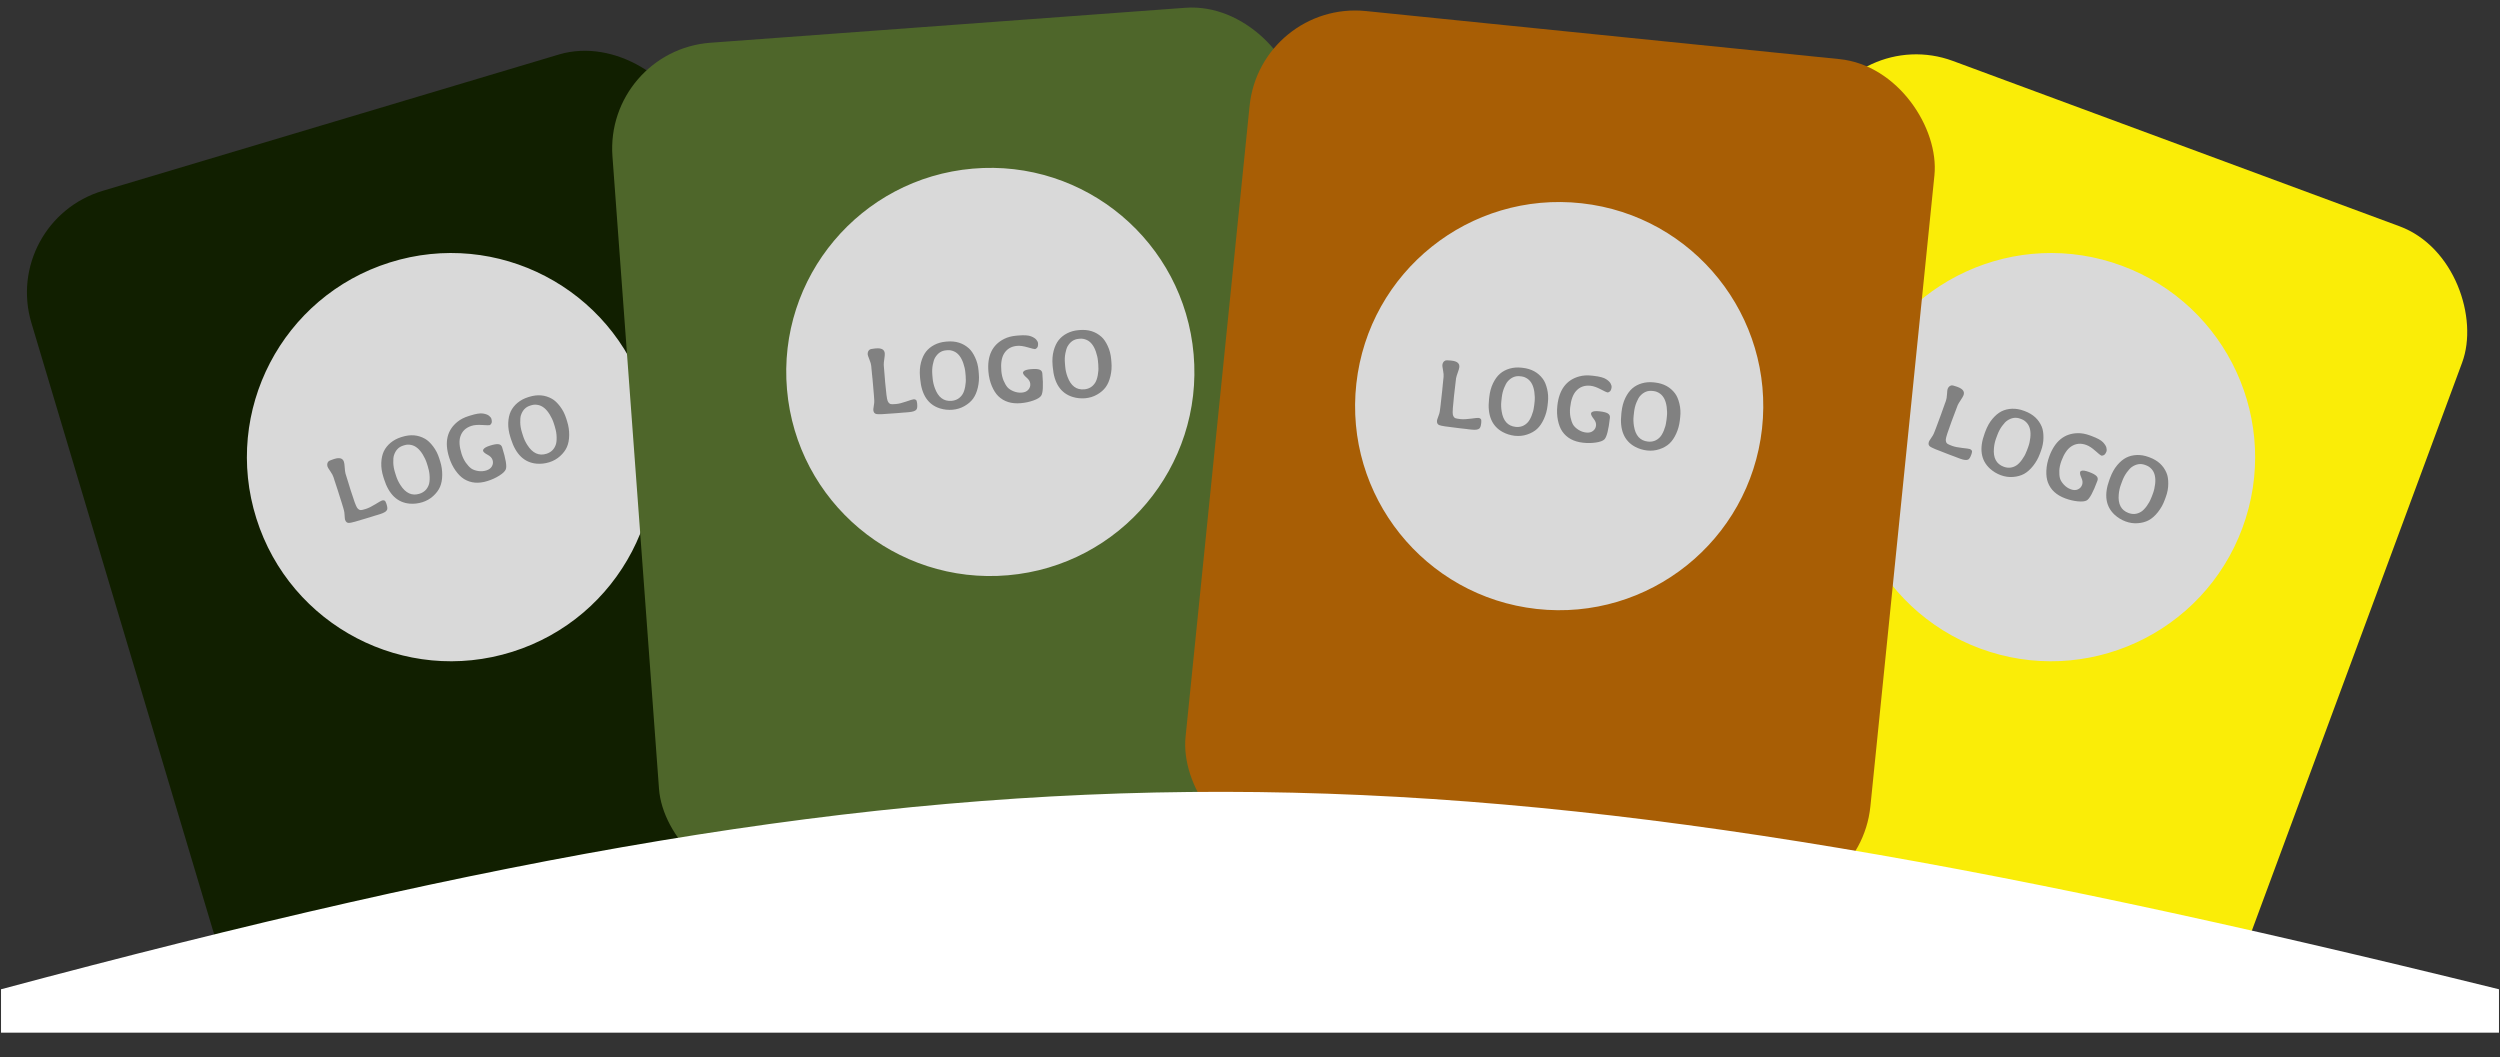 <svg width="1225" height="518" viewBox="0 0 1225 518" fill="none" xmlns="http://www.w3.org/2000/svg">
<rect x="0" y="0" width="1225" height="518" fill="#333333" stroke="none"/>
<rect x="0.5" y="108.396" width="337.29" height="414.757" rx="52" transform="rotate(-16.638 0.5 108.396)" fill="#111F00"/>
<circle cx="221" cy="224" r="100" transform="rotate(-17.477 221 224)" fill="#D9D9D9"/>
<path d="M163.799 224.884C166.397 224.067 167.974 224.54 168.53 226.306C168.7 226.846 168.825 227.753 168.905 229.027C168.985 230.301 169.107 231.273 169.27 231.944C169.448 232.61 170.302 235.372 171.832 240.232C173.362 245.091 174.398 247.925 174.941 248.732C175.499 249.535 176.123 249.94 176.815 249.947C177.217 249.949 178.053 249.75 179.322 249.35C180.592 248.95 182.119 248.197 183.904 247.089C185.688 245.982 186.785 245.364 187.193 245.235C187.602 245.107 187.989 245.113 188.354 245.255C188.72 245.396 189.029 245.869 189.282 246.671L189.447 247.197C189.824 248.393 189.896 249.261 189.665 249.799C189.322 250.596 188.21 251.291 186.327 251.884L184.664 252.408L184.11 252.558L181.308 253.44L179.637 253.942C174.778 255.473 171.883 256.239 170.954 256.243C170.04 256.243 169.417 255.717 169.086 254.666C168.999 254.389 168.935 253.855 168.895 253.066C168.855 252.277 168.803 251.627 168.739 251.118C168.685 250.59 168.488 249.786 168.148 248.706L167.639 247.014L165.365 239.79L165.164 239.228L164.826 238.155L164.632 237.615L164.294 236.542L163.927 235.455C163.927 235.455 163.753 234.9 163.404 233.791C163.165 233.032 162.646 232.073 161.848 230.912C161.049 229.752 160.602 229.019 160.505 228.713C160.188 227.706 160.309 226.866 160.867 226.193C161.144 225.849 161.939 225.47 163.252 225.057L163.799 224.884ZM193.556 231.515L194.107 233.266C194.585 234.784 195.291 236.262 196.225 237.7C198.777 241.677 201.884 243.088 205.547 241.935C207.779 241.232 209.291 239.793 210.082 237.62C210.427 236.677 210.579 235.402 210.538 233.795C210.493 232.173 210.263 230.705 209.85 229.392L209.673 228.678L209.122 226.927C208.681 225.526 208.017 224.107 207.131 222.669C205.487 219.995 203.588 218.444 201.432 218.016C200.269 217.788 199.185 217.833 198.178 218.15L197.499 218.364C195.31 219.053 193.82 220.637 193.029 223.116C192.773 223.934 192.666 225.123 192.708 226.681C192.749 228.24 193.032 229.851 193.556 231.515ZM215.221 224.597L215.697 226.107C216.386 228.296 216.717 230.518 216.689 232.773C216.671 235.008 216.309 236.942 215.604 238.576C214.895 240.194 213.779 241.693 212.256 243.07C210.747 244.444 208.972 245.452 206.929 246.095C204.896 246.719 202.859 246.951 200.82 246.791C194.761 246.293 190.545 242.279 188.174 234.749L187.857 233.742C187.09 231.305 186.746 228.991 186.827 226.801C186.917 224.591 187.333 222.704 188.075 221.138C188.832 219.569 189.934 218.179 191.382 216.969C192.844 215.755 194.553 214.84 196.509 214.224L197.034 214.059C201.135 212.768 204.875 213.082 208.254 215.001C209.558 215.73 210.866 216.954 212.177 218.674C213.504 220.39 214.518 222.364 215.221 224.597ZM226.154 222.334C226.682 224.012 227.383 225.475 228.258 226.724C229.142 227.953 230.005 228.885 230.846 229.518C231.697 230.132 232.824 230.555 234.229 230.787C235.633 231.018 236.992 230.927 238.305 230.514C239.633 230.096 240.554 229.404 241.069 228.44C241.598 227.472 241.697 226.462 241.366 225.412C241.035 224.361 240.22 223.503 238.92 222.838C237.629 222.153 236.895 221.526 236.715 220.957C236.651 220.753 236.689 220.516 236.829 220.248C237.189 219.557 238.295 218.92 240.149 218.336C242.017 217.748 243.397 217.522 244.29 217.658C245.178 217.779 245.765 218.292 246.05 219.197C247.856 224.932 248.446 228.54 247.821 230.019C247.428 230.961 246.369 231.977 244.642 233.066C242.931 234.15 241.009 235.027 238.879 235.698C234.501 237.077 230.669 236.751 227.384 234.722C225.928 233.817 224.538 232.434 223.214 230.574C221.886 228.698 220.838 226.542 220.071 224.105C217.713 216.618 219.064 210.82 224.121 206.709C225.588 205.51 227.409 204.567 229.583 203.883L230.437 203.614C233.253 202.727 235.339 202.399 236.695 202.63C238.046 202.846 239.03 203.218 239.645 203.746C240.256 204.26 240.616 204.691 240.727 205.042C241.062 206.107 241.088 206.901 240.803 207.424C240.528 207.927 240.238 208.227 239.931 208.324C239.64 208.415 238.421 208.39 236.275 208.248C234.143 208.101 232.406 208.239 231.064 208.662C228.276 209.539 226.457 211.251 225.607 213.796C224.868 215.986 225.051 218.831 226.154 222.334ZM255.767 211.927L256.318 213.678C256.796 215.196 257.502 216.674 258.436 218.112C260.987 222.089 264.094 223.5 267.757 222.347C269.99 221.644 271.502 220.205 272.293 218.032C272.638 217.089 272.79 215.814 272.749 214.207C272.704 212.585 272.474 211.117 272.061 209.804L271.884 209.09L271.332 207.339C270.891 205.938 270.228 204.519 269.342 203.081C267.698 200.407 265.798 198.856 263.642 198.428C262.48 198.2 261.395 198.245 260.389 198.562L259.71 198.776C257.521 199.465 256.031 201.049 255.239 203.528C254.984 204.346 254.877 205.535 254.918 207.093C254.96 208.652 255.243 210.263 255.767 211.927ZM277.432 205.009L277.907 206.519C278.597 208.708 278.927 210.93 278.899 213.185C278.881 215.42 278.52 217.354 277.815 218.988C277.106 220.606 275.99 222.105 274.467 223.482C272.958 224.856 271.182 225.864 269.139 226.507C267.106 227.131 265.07 227.363 263.031 227.203C256.971 226.705 252.756 222.691 250.385 215.161L250.068 214.154C249.301 211.717 248.957 209.403 249.037 207.213C249.127 205.003 249.544 203.116 250.286 201.55C251.043 199.981 252.145 198.591 253.593 197.381C255.055 196.167 256.764 195.252 258.719 194.636L259.245 194.471C263.345 193.18 267.085 193.494 270.465 195.413C271.769 196.142 273.077 197.366 274.388 199.086C275.714 200.802 276.729 202.776 277.432 205.009Z" fill="#818181"/>
<rect x="296.285" y="24.759" width="337.29" height="414.757" rx="52" transform="rotate(-4.21 296.285 24.759)" fill="#4E662A"/>
<circle cx="485.258" cy="182.258" r="100" transform="rotate(-4.952 485.258 182.258)" fill="#D9D9D9"/>
<path d="M429.227 170.716C431.94 170.481 433.377 171.286 433.536 173.13C433.585 173.694 433.511 174.607 433.313 175.868C433.115 177.129 433.023 178.104 433.037 178.794C433.066 179.483 433.3 182.365 433.74 187.44C434.18 192.516 434.577 195.507 434.932 196.413C435.302 197.318 435.824 197.848 436.498 198.005C436.889 198.094 437.748 198.081 439.074 197.966C440.401 197.851 442.055 197.447 444.037 196.753C446.019 196.059 447.224 195.694 447.651 195.657C448.078 195.62 448.454 195.71 448.78 195.927C449.106 196.145 449.305 196.673 449.378 197.511L449.425 198.06C449.534 199.31 449.416 200.172 449.074 200.647C448.566 201.351 447.33 201.789 445.363 201.959L443.626 202.11L443.052 202.136L440.126 202.39L438.386 202.518C433.31 202.957 430.319 203.078 429.411 202.881C428.518 202.681 428.024 202.033 427.929 200.936C427.904 200.646 427.958 200.112 428.09 199.332C428.222 198.553 428.312 197.908 428.36 197.397C428.422 196.87 428.404 196.042 428.306 194.914L428.176 193.151L427.523 185.607L427.448 185.014L427.351 183.894L427.279 183.324L427.182 182.204L427.06 181.063C427.06 181.063 427.01 180.483 426.909 179.325C426.841 178.532 426.542 177.483 426.015 176.178C425.487 174.872 425.209 174.059 425.181 173.739C425.09 172.687 425.39 171.893 426.081 171.357C426.425 171.082 427.284 170.885 428.655 170.766L429.227 170.716ZM456.837 183.643L456.996 185.472C457.133 187.057 457.502 188.653 458.102 190.259C459.73 194.695 462.457 196.746 466.283 196.415C468.615 196.213 470.403 195.137 471.647 193.186C472.188 192.341 472.613 191.129 472.921 189.551C473.229 187.958 473.323 186.476 473.204 185.104L473.186 184.368L473.028 182.539C472.901 181.076 472.561 179.547 472.008 177.951C470.983 174.984 469.465 173.058 467.453 172.173C466.368 171.699 465.3 171.507 464.248 171.598L463.539 171.66C461.253 171.858 459.454 173.081 458.144 175.329C457.717 176.072 457.355 177.209 457.058 178.74C456.76 180.271 456.687 181.905 456.837 183.643ZM479.487 181.588L479.624 183.166C479.822 185.452 479.663 187.692 479.147 189.887C478.644 192.065 477.872 193.875 476.83 195.317C475.786 196.743 474.372 197.964 472.586 198.979C470.816 199.992 468.864 200.591 466.73 200.776C464.61 200.944 462.572 200.729 460.616 200.131C454.808 198.331 451.564 193.498 450.883 185.633L450.791 184.581C450.571 182.036 450.737 179.702 451.291 177.581C451.858 175.443 452.674 173.691 453.738 172.324C454.817 170.956 456.194 169.839 457.87 168.972C459.561 168.104 461.427 167.581 463.47 167.404L464.019 167.356C468.302 166.985 471.885 168.103 474.767 170.71C475.882 171.703 476.893 173.182 477.801 175.146C478.723 177.109 479.285 179.256 479.487 181.588ZM490.65 181.75C490.802 183.502 491.17 185.083 491.752 186.492C492.349 187.883 492.989 188.98 493.673 189.78C494.37 190.565 495.379 191.222 496.7 191.753C498.021 192.283 499.367 192.489 500.739 192.37C502.126 192.25 503.175 191.775 503.886 190.946C504.613 190.115 504.928 189.151 504.833 188.053C504.738 186.956 504.128 185.941 503.003 185.01C501.892 184.062 501.311 183.291 501.259 182.696C501.241 182.483 501.329 182.26 501.524 182.028C502.025 181.432 503.244 181.05 505.18 180.882C507.131 180.713 508.527 180.792 509.369 181.118C510.21 181.429 510.672 182.057 510.753 183.002C511.272 188.993 511.067 192.642 510.136 193.952C509.548 194.786 508.293 195.547 506.372 196.236C504.465 196.923 502.4 197.363 500.174 197.556C495.602 197.952 491.932 196.803 489.164 194.11C487.939 192.911 486.883 191.259 485.994 189.156C485.104 187.037 484.549 184.705 484.328 182.159C483.651 174.34 486.226 168.972 492.055 166.056C493.747 165.203 495.729 164.678 498 164.481L498.891 164.404C501.833 164.149 503.941 164.282 505.214 164.801C506.487 165.305 507.366 165.881 507.852 166.53C508.337 167.164 508.595 167.664 508.627 168.03C508.723 169.142 508.576 169.923 508.185 170.371C507.808 170.803 507.459 171.033 507.139 171.061C506.834 171.087 505.65 170.798 503.585 170.194C501.537 169.588 499.811 169.346 498.409 169.468C495.497 169.72 493.351 170.996 491.968 173.297C490.773 175.274 490.333 178.091 490.65 181.75ZM521.816 178.013L521.974 179.842C522.112 181.427 522.48 183.023 523.08 184.63C524.708 189.065 527.435 191.117 531.261 190.785C533.593 190.583 535.381 189.507 536.625 187.556C537.166 186.711 537.591 185.499 537.899 183.922C538.207 182.328 538.301 180.846 538.182 179.474L538.165 178.739L538.006 176.91C537.879 175.446 537.539 173.917 536.987 172.322C535.962 169.355 534.443 167.428 532.432 166.543C531.346 166.069 530.278 165.877 529.226 165.968L528.517 166.03C526.231 166.228 524.433 167.451 523.123 169.699C522.696 170.443 522.333 171.58 522.036 173.11C521.739 174.641 521.665 176.275 521.816 178.013ZM544.466 175.958L544.602 177.536C544.8 179.822 544.641 182.063 544.125 184.257C543.623 186.436 542.85 188.245 541.808 189.687C540.765 191.114 539.35 192.334 537.564 193.349C535.794 194.362 533.842 194.961 531.708 195.146C529.588 195.315 527.55 195.1 525.594 194.501C519.787 192.701 516.542 187.868 515.861 180.003L515.77 178.951C515.549 176.406 515.716 174.073 516.269 171.951C516.836 169.814 517.652 168.062 518.716 166.695C519.795 165.327 521.173 164.209 522.848 163.342C524.539 162.474 526.406 161.951 528.448 161.774L528.997 161.727C533.28 161.356 536.863 162.473 539.745 165.08C540.86 166.074 541.871 167.553 542.779 169.516C543.701 171.479 544.264 173.626 544.466 175.958Z" fill="#818181"/>
<rect x="908.187" y="11.82" width="337.29" height="414.757" rx="52" transform="rotate(20.314 908.187 11.82)" fill="#FAED07"/>
<circle cx="1005" cy="224" r="100" transform="rotate(20.337 1005 224)" fill="#D9D9D9"/>
<path d="M959.268 189.629C961.822 190.575 962.777 191.916 962.134 193.652C961.937 194.183 961.48 194.976 960.762 196.032C960.045 197.088 959.545 197.93 959.262 198.56C958.994 199.195 957.975 201.901 956.204 206.678C954.434 211.455 953.515 214.329 953.449 215.3C953.398 216.276 953.643 216.979 954.185 217.408C954.501 217.656 955.284 218.011 956.532 218.474C957.78 218.936 959.448 219.277 961.537 219.497C963.626 219.716 964.871 219.9 965.273 220.049C965.674 220.198 965.976 220.44 966.178 220.776C966.38 221.112 966.334 221.675 966.042 222.464L965.851 222.98C965.415 224.156 964.94 224.886 964.427 225.169C963.668 225.589 962.363 225.456 960.512 224.771L958.877 224.164L958.347 223.943L955.592 222.923L953.965 222.295C949.188 220.524 946.431 219.356 945.695 218.789C944.973 218.228 944.803 217.431 945.186 216.398C945.287 216.125 945.564 215.665 946.016 215.017C946.468 214.368 946.825 213.824 947.087 213.382C947.368 212.932 947.705 212.176 948.099 211.114L948.735 209.465L951.367 202.364L951.552 201.796L951.943 200.742L952.121 200.196L952.512 199.142L952.889 198.058C952.889 198.058 953.091 197.513 953.495 196.422C953.772 195.676 953.95 194.6 954.031 193.194C954.111 191.788 954.208 190.935 954.319 190.633C954.686 189.644 955.296 189.054 956.15 188.864C956.579 188.762 957.439 188.951 958.73 189.429L959.268 189.629ZM978.711 213.111L978.073 214.832C977.52 216.324 977.172 217.925 977.028 219.633C976.605 224.339 978.194 227.359 981.795 228.694C983.99 229.508 986.066 229.298 988.024 228.066C988.875 227.533 989.776 226.619 990.729 225.324C991.688 224.015 992.406 222.715 992.885 221.424L993.183 220.751L993.821 219.029C994.332 217.652 994.678 216.124 994.859 214.446C995.2 211.325 994.65 208.935 993.209 207.275C992.431 206.383 991.546 205.753 990.556 205.386L989.889 205.139C987.737 204.341 985.589 204.679 983.444 206.152C982.74 206.642 981.927 207.515 981.004 208.772C980.082 210.029 979.317 211.475 978.711 213.111ZM1000.07 220.929L999.518 222.413C998.72 224.565 997.619 226.523 996.215 228.287C994.83 230.042 993.359 231.348 991.801 232.207C990.248 233.051 988.447 233.55 986.399 233.705C984.366 233.865 982.345 233.572 980.336 232.828C978.348 232.075 976.597 231.01 975.084 229.633C970.602 225.524 969.733 219.769 972.477 212.366L972.844 211.377C973.731 208.981 974.879 206.942 976.285 205.261C977.711 203.57 979.197 202.334 980.743 201.553C982.303 200.777 984.026 200.355 985.912 200.287C987.811 200.224 989.722 200.549 991.645 201.262L992.161 201.453C996.192 202.947 998.954 205.488 1000.45 209.076C1001.03 210.451 1001.31 212.22 1001.29 214.384C1001.29 216.552 1000.88 218.734 1000.07 220.929ZM1010.09 225.843C1009.48 227.493 1009.14 229.079 1009.06 230.602C1009.01 232.115 1009.12 233.38 1009.39 234.396C1009.69 235.403 1010.32 236.428 1011.29 237.472C1012.26 238.516 1013.39 239.277 1014.68 239.756C1015.98 240.239 1017.13 240.258 1018.13 239.812C1019.14 239.371 1019.84 238.635 1020.22 237.602C1020.61 236.569 1020.49 235.391 1019.87 234.068C1019.27 232.736 1019.07 231.791 1019.28 231.231C1019.35 231.03 1019.53 230.867 1019.8 230.74C1020.51 230.415 1021.78 230.591 1023.6 231.266C1025.44 231.946 1026.66 232.614 1027.29 233.269C1027.91 233.909 1028.06 234.674 1027.73 235.564C1025.64 241.202 1023.9 244.414 1022.5 245.2C1021.61 245.703 1020.15 245.855 1018.12 245.657C1016.1 245.464 1014.05 244.98 1011.95 244.203C1007.65 242.608 1004.82 240.002 1003.47 236.384C1002.87 234.777 1002.62 232.832 1002.72 230.551C1002.82 228.255 1003.31 225.909 1004.2 223.513C1006.93 216.154 1011.55 212.401 1018.07 212.254C1019.96 212.205 1021.98 212.577 1024.11 213.37L1024.95 213.681C1027.72 214.707 1029.57 215.727 1030.5 216.74C1031.44 217.739 1031.98 218.636 1032.15 219.431C1032.31 220.211 1032.33 220.773 1032.21 221.117C1031.82 222.165 1031.35 222.807 1030.81 223.046C1030.28 223.275 1029.87 223.334 1029.57 223.223C1029.28 223.116 1028.33 222.349 1026.72 220.921C1025.13 219.498 1023.67 218.542 1022.35 218.053C1019.61 217.037 1017.13 217.274 1014.89 218.763C1012.97 220.04 1011.37 222.4 1010.09 225.843ZM1039.87 235.778L1039.23 237.499C1038.68 238.991 1038.33 240.592 1038.18 242.301C1037.76 247.006 1039.35 250.027 1042.95 251.361C1045.15 252.175 1047.22 251.965 1049.18 250.733C1050.03 250.2 1050.93 249.286 1051.89 247.991C1052.84 246.682 1053.56 245.382 1054.04 244.091L1054.34 243.418L1054.98 241.697C1055.49 240.319 1055.83 238.791 1056.02 237.113C1056.36 233.992 1055.81 231.602 1054.37 229.942C1053.59 229.05 1052.7 228.42 1051.71 228.053L1051.05 227.806C1048.89 227.008 1046.75 227.346 1044.6 228.819C1043.9 229.309 1043.08 230.182 1042.16 231.439C1041.24 232.696 1040.47 234.142 1039.87 235.778ZM1061.22 243.596L1060.67 245.081C1059.88 247.232 1058.78 249.19 1057.37 250.954C1055.99 252.709 1054.51 254.015 1052.96 254.874C1051.4 255.718 1049.6 256.217 1047.56 256.372C1045.52 256.532 1043.5 256.24 1041.49 255.495C1039.5 254.742 1037.75 253.677 1036.24 252.3C1031.76 248.191 1030.89 242.436 1033.63 235.034L1034 234.044C1034.89 231.648 1036.03 229.609 1037.44 227.928C1038.87 226.237 1040.35 225.002 1041.9 224.22C1043.46 223.444 1045.18 223.022 1047.07 222.954C1048.97 222.891 1050.88 223.216 1052.8 223.929L1053.32 224.12C1057.35 225.614 1060.11 228.155 1061.6 231.744C1062.19 233.118 1062.47 234.887 1062.45 237.051C1062.45 239.219 1062.04 241.401 1061.22 243.596Z" fill="#818181"/>
<rect x="617.552" y="0.166" width="337.29" height="414.757" rx="52" transform="rotate(5.795 617.552 0.166)" fill="#A85E05"/>
<circle cx="764" cy="199" r="100" transform="rotate(6.338 764 199)" fill="#D9D9D9"/>
<path d="M711.313 176.712C714.019 177.013 715.27 178.083 715.066 179.923C715.004 180.485 714.752 181.366 714.311 182.564C713.87 183.761 713.589 184.7 713.467 185.379C713.361 186.06 713.026 188.932 712.464 193.996C711.901 199.059 711.706 202.07 711.876 203.028C712.062 203.988 712.47 204.61 713.1 204.896C713.467 205.06 714.312 205.215 715.635 205.362C716.958 205.509 718.659 205.436 720.739 205.144C722.819 204.852 724.071 204.729 724.497 204.776C724.923 204.824 725.274 204.986 725.551 205.263C725.829 205.54 725.921 206.097 725.828 206.933L725.767 207.481C725.628 208.727 725.345 209.55 724.916 209.949C724.28 210.54 722.982 210.727 721.02 210.509L719.287 210.317L718.719 210.23L715.8 209.906L714.069 209.691C709.005 209.128 706.048 208.661 705.196 208.29C704.36 207.92 704.002 207.187 704.124 206.092C704.156 205.804 704.313 205.29 704.595 204.552C704.877 203.813 705.092 203.198 705.239 202.707C705.403 202.201 705.547 201.386 705.672 200.261L705.89 198.507L706.726 190.98L706.769 190.385L706.893 189.267L706.934 188.694L707.058 187.577L707.162 186.434C707.162 186.434 707.226 185.856 707.354 184.7C707.442 183.909 707.355 182.822 707.093 181.439C706.831 180.055 706.718 179.203 706.753 178.884C706.87 177.835 707.319 177.115 708.102 176.725C708.494 176.522 709.374 176.497 710.742 176.649L711.313 176.712ZM735.858 194.793L735.655 196.618C735.48 198.199 735.529 199.837 735.803 201.53C736.531 206.198 738.804 208.744 742.62 209.168C744.947 209.426 746.911 208.721 748.512 207.051C749.209 206.328 749.862 205.223 750.474 203.736C751.087 202.234 751.47 200.799 751.622 199.431L751.748 198.706L751.951 196.881C752.113 195.421 752.079 193.855 751.85 192.182C751.425 189.072 750.314 186.886 748.514 185.624C747.543 184.946 746.532 184.549 745.483 184.433L744.776 184.354C742.495 184.101 740.492 184.948 738.767 186.896C738.203 187.542 737.625 188.586 737.034 190.029C736.443 191.472 736.051 193.06 735.858 194.793ZM758.472 197.213L758.297 198.787C758.044 201.068 757.449 203.234 756.513 205.285C755.594 207.322 754.483 208.946 753.178 210.156C751.876 211.35 750.25 212.27 748.3 212.916C746.365 213.563 744.334 213.768 742.205 213.532C740.093 213.282 738.136 212.672 736.335 211.702C730.993 208.8 728.757 203.425 729.629 195.579L729.745 194.53C730.027 191.991 730.647 189.735 731.605 187.763C732.58 185.778 733.723 184.219 735.034 183.087C736.36 181.957 737.93 181.131 739.743 180.609C741.571 180.088 743.504 179.941 745.541 180.167L746.089 180.228C750.362 180.703 753.656 182.5 755.973 185.621C756.872 186.814 757.574 188.462 758.079 190.565C758.599 192.67 758.73 194.886 758.472 197.213ZM769.387 199.557C769.193 201.305 769.244 202.927 769.54 204.423C769.852 205.904 770.265 207.105 770.779 208.024C771.31 208.929 772.17 209.772 773.362 210.55C774.553 211.329 775.833 211.795 777.201 211.947C778.585 212.1 779.707 211.84 780.567 211.166C781.442 210.493 781.94 209.61 782.062 208.515C782.183 207.42 781.784 206.306 780.863 205.172C779.959 204.025 779.54 203.155 779.606 202.562C779.629 202.349 779.76 202.148 779.996 201.959C780.604 201.472 781.874 201.336 783.805 201.551C785.752 201.767 787.106 202.117 787.868 202.602C788.631 203.072 788.961 203.778 788.856 204.721C788.192 210.697 787.276 214.236 786.107 215.337C785.367 216.04 783.987 216.541 781.968 216.84C779.965 217.141 777.853 217.168 775.633 216.922C771.071 216.415 767.697 214.57 765.51 211.387C764.544 209.971 763.831 208.145 763.371 205.908C762.913 203.656 762.825 201.26 763.107 198.721C763.974 190.92 767.55 186.16 773.837 184.442C775.663 183.937 777.709 183.81 779.975 184.061L780.865 184.16C783.799 184.486 785.84 185.029 786.988 185.787C788.137 186.53 788.886 187.268 789.236 187.999C789.587 188.716 789.743 189.256 789.702 189.621C789.579 190.731 789.281 191.468 788.81 191.831C788.356 192.181 787.969 192.338 787.649 192.303C787.345 192.269 786.24 191.754 784.334 190.757C782.444 189.762 780.799 189.187 779.4 189.031C776.496 188.709 774.141 189.54 772.334 191.525C770.775 193.23 769.793 195.907 769.387 199.557ZM800.681 201.994L800.479 203.818C800.303 205.4 800.352 207.037 800.626 208.73C801.354 213.398 803.627 215.944 807.443 216.368C809.77 216.626 811.734 215.921 813.335 214.252C814.032 213.528 814.685 212.423 815.297 210.937C815.91 209.435 816.293 207.999 816.445 206.631L816.572 205.906L816.774 204.081C816.936 202.621 816.902 201.055 816.673 199.383C816.248 196.272 815.137 194.086 813.337 192.824C812.366 192.146 811.355 191.749 810.306 191.633L809.599 191.554C807.318 191.301 805.315 192.148 803.59 194.096C803.026 194.742 802.448 195.786 801.857 197.229C801.266 198.672 800.874 200.26 800.681 201.994ZM823.295 204.413L823.12 205.987C822.867 208.268 822.272 210.434 821.336 212.485C820.417 214.522 819.306 216.146 818.001 217.356C816.699 218.55 815.073 219.471 813.123 220.116C811.188 220.763 809.157 220.969 807.028 220.732C804.916 220.482 802.959 219.872 801.158 218.902C795.816 216 793.58 210.626 794.452 202.779L794.568 201.73C794.85 199.191 795.47 196.935 796.428 194.963C797.403 192.978 798.546 191.42 799.857 190.288C801.183 189.157 802.753 188.331 804.566 187.809C806.394 187.288 808.327 187.141 810.364 187.368L810.912 187.428C815.185 187.903 818.479 189.701 820.796 192.821C821.695 194.014 822.397 195.662 822.902 197.765C823.422 199.871 823.553 202.086 823.295 204.413Z" fill="#818181"/>
<path d="M1224.5 506H0.5V484.741C485.994 354.892 704.587 356.616 1224.5 484.741V506Z" fill="white"/>
</svg>
